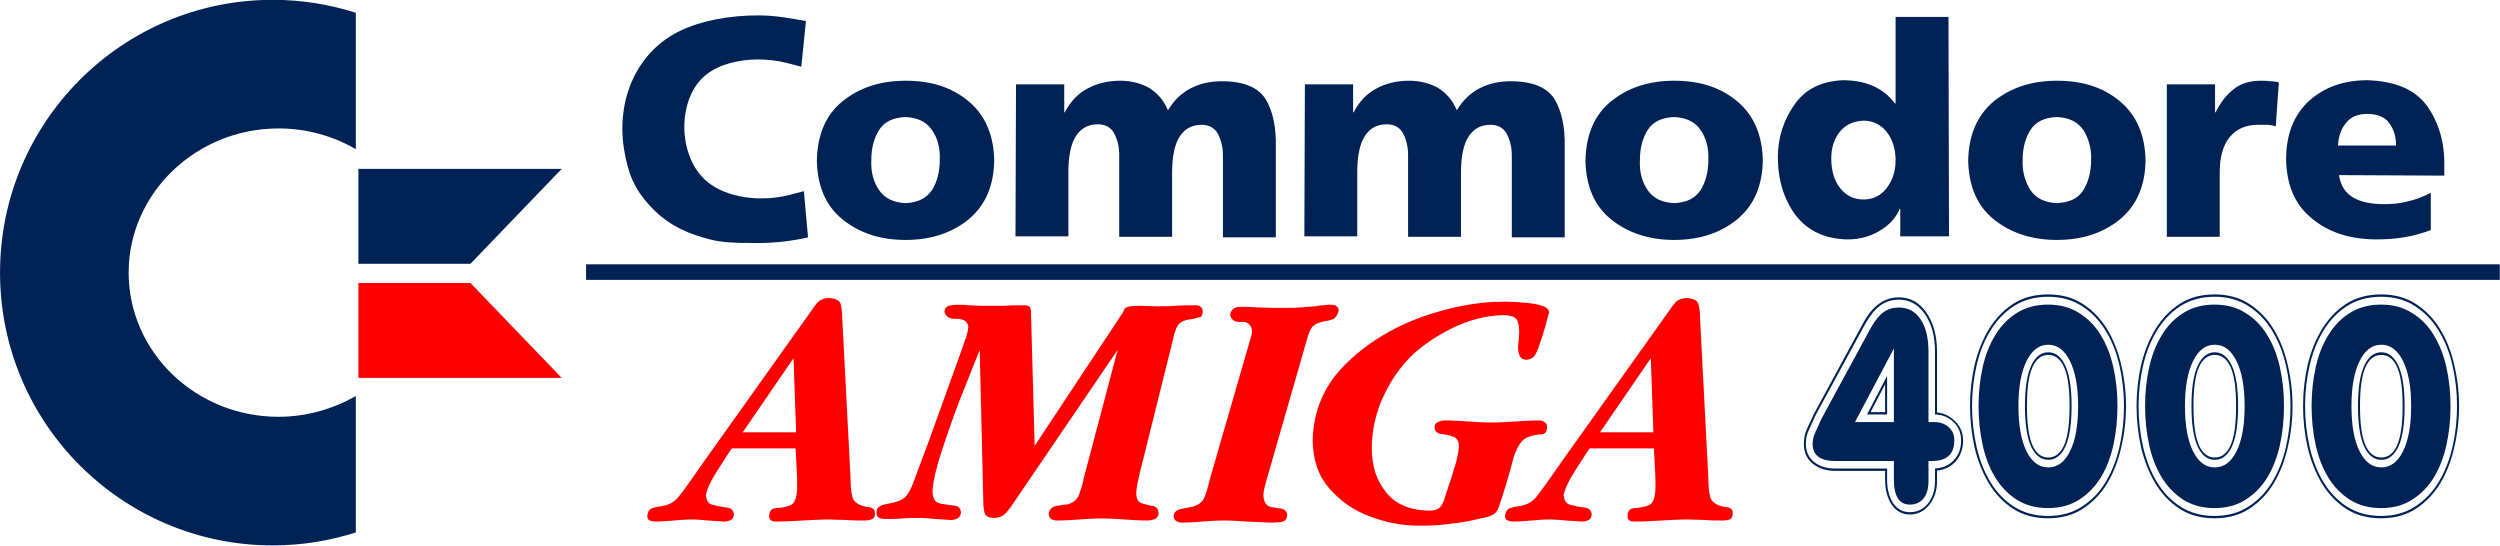 <?xml version="1.0" encoding="UTF-8" standalone="no"?>
<svg
   xmlns:dc="http://purl.org/dc/elements/1.1/"
   xmlns:cc="http://creativecommons.org/ns#"
   xmlns:rdf="http://www.w3.org/1999/02/22-rdf-syntax-ns#"
   xmlns:svg="http://www.w3.org/2000/svg"
   xmlns="http://www.w3.org/2000/svg"
   xmlns:sodipodi="http://sodipodi.sourceforge.net/DTD/sodipodi-0.dtd"
   xmlns:inkscape="http://www.inkscape.org/namespaces/inkscape"
   xml:space="preserve"
   viewBox="-64 344.8 601.115 131.198"
   y="0px"
   x="0px"
   id="svg7148"
   version="1.1"
   sodipodi:docname="logo.svg"
   inkscape:version="0.92.4 (5da689c313, 2019-01-14)"
   width="601.115"
   height="131.198"><sodipodi:namedview
   pagecolor="#ffffff"
   bordercolor="#666666"
   borderopacity="1"
   objecttolerance="10"
   gridtolerance="10"
   guidetolerance="10"
   inkscape:pageopacity="0"
   inkscape:pageshadow="2"
   inkscape:window-width="1366"
   inkscape:window-height="704"
   id="namedview29"
   showgrid="false"
   inkscape:zoom="0.7219917"
   inkscape:cx="241"
   inkscape:cy="78.597686"
   inkscape:window-x="0"
   inkscape:window-y="27"
   inkscape:window-maximized="1"
   inkscape:current-layer="svg7148" /><defs
   id="defs62">
	
	
	
	
	
	
	
	
</defs>

<g
   id="g872"
   transform="matrix(1.247,0,0,1.247,15.816,-85.209)"><g
     id="g4623"><g
       id="Logo">
		<path
   style="fill:#002255"
   id="path3002"
   d="m -11.4,344.8 c -29.1,0 -52.6,23.6 -52.6,52.6 0,29.1 23.6,52.6 52.6,52.6 5.6,0 11,-0.9 16,-2.5 v -26.3 c -4.4,2.5 -9.5,4 -14.9,4 -16,0 -28.9,-12.5 -28.9,-27.8 0,-15.3 13,-27.8 28.9,-27.8 5.5,0 10.6,1.5 14.9,4 v -26.3 c -5,-1.6 -10.4,-2.5 -16,-2.5 z"
   inkscape:connector-curvature="0" />
		<polygon
   style="fill:#002255"
   id="polygon9367"
   points="5.1,377.4 44.3,377.4 26.7,395.7 5.1,395.7 " />
		<polygon
   style="fill:#ff0000"
   id="polygon9369"
   points="5.1,417.7 44.3,417.7 26.7,399.4 5.1,399.4 " />
	</g><g
       id="Commodore">
		<path
   style="fill:#002255"
   id="path3067"
   d="m 110.6,391.1 c 5,0 9,-1.4 12.2,-4 3.2,-2.7 4.8,-6.4 4.9,-11.3 -0.1,-4.9 -1.7,-8.7 -4.9,-11.4 -3.2,-2.7 -7.2,-4 -12.2,-4 -5,0 -9,1.4 -12.2,4 -3.2,2.6 -4.8,6.5 -4.9,11.4 0.1,4.9 1.7,8.7 4.9,11.3 3.2,2.6 7.2,4 12.2,4 z m 0,-7.1 c -2.3,-0.1 -4,-0.9 -5.1,-2.5 -1.1,-1.6 -1.6,-3.5 -1.5,-5.8 0,-2.3 0.5,-4.2 1.5,-5.8 1,-1.6 2.7,-2.4 5.1,-2.5 2.3,0.1 4,0.9 5.1,2.5 1.1,1.6 1.6,3.5 1.5,5.8 0,2.2 -0.5,4.2 -1.5,5.8 -1.1,1.6 -2.8,2.4 -5.1,2.5 z"
   inkscape:connector-curvature="0" />
		<path
   style="fill:#002255"
   id="path3069"
   d="M 131.8,390.4 H 142 V 378 c 0,-3.1 0.5,-5.5 1.5,-7 1,-1.5 2.4,-2.2 4.2,-2.2 1.4,0 2.5,0.6 3.1,1.7 0.6,1.1 1,2.5 1,4.2 v 15.8 H 162 v -12.4 c 0,-3.1 0.5,-5.5 1.5,-7 1,-1.5 2.4,-2.2 4.2,-2.2 1.4,0 2.5,0.6 3.1,1.7 0.6,1.1 1,2.5 1,4.2 v 15.8 H 182 v -17.3 c 0.1,-4 -0.6,-7.1 -2,-9.4 -1.4,-2.2 -4.2,-3.4 -8.4,-3.4 -2.1,0 -4.1,0.4 -5.9,1.3 -1.8,0.9 -3.3,2.3 -4.5,4.3 -0.8,-1.9 -2,-3.3 -3.6,-4.3 -1.6,-0.9 -3.5,-1.4 -5.6,-1.4 -2.3,0 -4.5,0.5 -6.3,1.5 -1.9,1 -3.3,2.5 -4.4,4.6 h -0.1 v -5.4 h -9.3 z"
   inkscape:connector-curvature="0" />
		<path
   style="fill:#002255"
   id="path3071"
   d="m 187.5,390.4 h 10.2 V 378 c 0,-3.1 0.5,-5.5 1.5,-7 1,-1.5 2.4,-2.2 4.2,-2.2 1.4,0 2.5,0.6 3.1,1.7 0.6,1.1 1,2.5 1,4.2 v 15.8 h 10.2 v -12.4 c 0,-3.1 0.5,-5.5 1.5,-7 1,-1.5 2.4,-2.2 4.2,-2.2 1.4,0 2.5,0.6 3.1,1.7 0.6,1.1 1,2.5 1,4.2 v 15.8 h 10.2 v -17.3 c 0.1,-4 -0.6,-7.1 -2,-9.4 -1.4,-2.2 -4.2,-3.4 -8.4,-3.4 -2.1,0 -4.1,0.4 -5.9,1.3 -1.8,0.9 -3.3,2.3 -4.5,4.3 -0.8,-1.9 -2,-3.3 -3.6,-4.3 -1.6,-0.9 -3.5,-1.4 -5.6,-1.4 -2.3,0 -4.5,0.5 -6.3,1.5 -1.9,1 -3.3,2.5 -4.4,4.6 h -0.1 v -5.4 h -9.3 z"
   inkscape:connector-curvature="0" />
		<path
   style="fill:#002255"
   id="path3073"
   d="m 258.8,391.1 c 5,0 9,-1.4 12.2,-4 3.2,-2.7 4.8,-6.4 4.9,-11.3 -0.1,-4.9 -1.7,-8.7 -4.9,-11.4 -3.2,-2.7 -7.2,-4 -12.2,-4 -5,0 -9,1.4 -12.2,4 -3.2,2.6 -4.8,6.5 -4.9,11.4 0.1,4.9 1.7,8.7 4.9,11.3 3.2,2.6 7.3,4 12.2,4 z m 0,-7.1 c -2.3,-0.1 -4,-0.9 -5.1,-2.5 -1.1,-1.6 -1.6,-3.5 -1.5,-5.8 0,-2.3 0.5,-4.2 1.5,-5.8 1,-1.6 2.7,-2.4 5.1,-2.5 2.3,0.1 4,0.9 5.1,2.5 1.1,1.6 1.6,3.5 1.5,5.8 0,2.2 -0.5,4.2 -1.5,5.8 -1.1,1.6 -2.7,2.4 -5.1,2.5 z"
   inkscape:connector-curvature="0" />
		<path
   style="fill:#002255"
   id="path3075"
   d="m 311.7,348.1 h -10.2 v 16.7 h -0.1 c -1.3,-1.7 -2.8,-2.8 -4.5,-3.5 -1.7,-0.7 -3.6,-1 -5.6,-1 -4.1,0.2 -7.2,1.7 -9.3,4.7 -2.1,3 -3.2,6.4 -3.2,10.1 0,4.5 1.2,8.2 3.4,11.2 2.3,3 5.6,4.6 10,4.7 2.4,0 4.5,-0.6 6.3,-1.7 1.8,-1.1 3.1,-2.5 3.8,-4.2 h 0.1 v 5.3 h 9.4 z m -22.6,27.3 c 0,-2 0.5,-3.7 1.6,-5.1 1.1,-1.4 2.6,-2.1 4.6,-2.2 1.9,0 3.4,0.8 4.5,2.2 1.1,1.4 1.7,3.2 1.7,5.5 0,2.2 -0.7,4 -1.8,5.4 -1.1,1.4 -2.6,2.1 -4.4,2.1 -1.9,0 -3.4,-0.8 -4.5,-2.2 -1.1,-1.4 -1.7,-3.3 -1.7,-5.7 z"
   inkscape:connector-curvature="0" />
		<path
   style="fill:#002255"
   id="path3077"
   d="m 332.6,391.1 c 5,0 9,-1.4 12.2,-4 3.2,-2.7 4.8,-6.4 4.9,-11.3 -0.1,-4.9 -1.7,-8.7 -4.9,-11.4 -3.2,-2.7 -7.2,-4 -12.2,-4 -5,0 -9,1.4 -12.2,4 -3.2,2.7 -4.8,6.5 -4.9,11.4 0.1,4.9 1.7,8.7 4.9,11.3 3.2,2.6 7.3,4 12.2,4 z m 0,-7.1 c -2.3,-0.1 -4,-0.9 -5.1,-2.5 -1,-1.6 -1.6,-3.5 -1.5,-5.8 0,-2.3 0.5,-4.2 1.5,-5.8 1,-1.6 2.7,-2.4 5.1,-2.5 2.3,0.1 4,0.9 5.1,2.5 1,1.6 1.6,3.5 1.5,5.8 0,2.2 -0.5,4.2 -1.5,5.8 -1,1.6 -2.7,2.4 -5.1,2.5 z"
   inkscape:connector-curvature="0" />
		<path
   style="fill:#002255"
   id="path3079"
   d="m 375.4,360.7 c -0.5,-0.1 -1.1,-0.2 -1.7,-0.2 -0.6,-0.1 -1.2,-0.1 -1.8,-0.1 -2.2,0 -4,0.6 -5.3,1.7 -1.4,1.1 -2.5,2.6 -3.4,4.4 h -0.1 v -5.4 h -9.3 v 29.4 H 364 v -12.4 c 0,-2.9 0.6,-5.2 1.9,-6.8 1.3,-1.6 3.1,-2.4 5.5,-2.4 0.6,0 1.2,0 1.7,0 0.6,0 1.1,0.1 1.7,0.3 z"
   inkscape:connector-curvature="0" />
		<path
   style="fill:#002255"
   id="path3081"
   d="m 407.3,378.7 v -1.9 c 0.1,-4.5 -1.1,-8.4 -3.3,-11.5 -2.3,-3.2 -6.1,-4.8 -11.5,-5 -4.7,0 -8.4,1.4 -11.3,4 -2.9,2.7 -4.4,6.4 -4.4,11.3 0.1,4.9 1.7,8.7 4.9,11.3 3.2,2.7 7.2,4 12.2,4.1 1.9,0 3.8,-0.1 5.6,-0.4 1.8,-0.3 3.6,-0.8 5.2,-1.4 V 382 c -1.5,0.8 -3.1,1.4 -4.6,1.7 -1.5,0.4 -3,0.5 -4.4,0.5 -2.5,0 -4.5,-0.4 -6,-1.3 -1.5,-0.9 -2.4,-2.3 -2.7,-4.3 z m -20.5,-5.8 c 0.1,-1.7 0.6,-3.2 1.5,-4.3 0.9,-1.2 2.3,-1.8 4.1,-1.8 2,0 3.5,0.6 4.3,1.8 0.9,1.2 1.3,2.6 1.3,4.3 z"
   inkscape:connector-curvature="0" />
		<path
   style="fill:#002255"
   id="path3064"
   d="m 71.8,390.7 c -4.4,-1.2 -7.8,-3.2 -10.6,-6.3 -2.8,-3.1 -4.1,-5.9 -4.9,-10.9 -1.5,-9.8 2.7,-18.8 10.8,-22.7 4.1,-2 9.6,-3 15.1,-3 3.4,0 6.4,0.6 9.2,1.1 l -0.9,8.8 c 0,0 -0.7,-0.2 -2.7,-0.7 -1.9,-0.5 -3.8,-0.7 -5.7,-0.7 -3.8,0 -7.5,1 -9.9,2.9 -5.7,4.4 -5.7,15.9 0.2,20.7 3.6,3 10.1,4 15.9,2.5 l 2.7,-0.7 0.8,8.9 c -1.7,0.4 -5.3,1.1 -9.7,1.1 -5.8,0 -7.6,-0.2 -10.3,-1 z"
   inkscape:connector-curvature="0" />
	</g><rect
       style="fill:#002255"
       id="Line"
       x="49"
       y="395.8"
       width="369"
       height="3" /><g
       id="Amiga">
		<path
   style="fill:#ff0000"
   id="path6187"
   d="m 104.7,443.9 c 0,-0.5 -0.1,-0.9 -0.4,-1 -0.3,-0.2 -0.6,-0.3 -1.1,-0.3 -1.6,-0.3 -2.5,-0.9 -2.8,-1.8 -0.3,-1 -0.4,-2.2 -0.4,-3.7 l -1.6,-30.8 c 0,-1.1 -0.1,-2 -0.3,-2.8 -0.2,-0.7 -0.9,-1.1 -2.2,-1.2 -1.1,0 -1.9,0.4 -2.4,1 -0.5,0.6 -1,1.4 -1.6,2.2 l -19.8,27.8 -3.3,4.7 c -0.7,1 -1.4,1.9 -2.1,2.8 -0.8,0.9 -1.8,1.4 -3,1.6 -0.7,0.1 -1.3,0.2 -1.9,0.4 -0.6,0.2 -0.9,0.7 -1,1.5 0,0.5 0.2,0.8 0.5,0.9 0.3,0.1 0.7,0.2 1.1,0.2 1.1,0 2.3,-0.1 3.5,-0.2 1.2,-0.1 2.3,-0.2 3.5,-0.2 1.1,0 2.1,0.1 3.1,0.2 1,0.1 2.1,0.1 3.1,0.2 0.5,0 0.9,-0.1 1.3,-0.3 0.4,-0.2 0.6,-0.6 0.6,-1.1 -0.1,-0.8 -0.5,-1.2 -1.4,-1.3 -0.9,-0.1 -1.7,-0.3 -2.6,-0.5 -0.9,-0.2 -1.3,-0.8 -1.4,-1.9 0.2,-1.1 0.9,-2.7 2.2,-4.7 1.3,-2 2.2,-3.5 2.8,-4.3 h 12.3 c 0.1,1.3 0.1,2.6 0.2,3.9 0.1,1.3 0.1,2.6 0.1,3.9 -0.1,1.8 -0.5,2.9 -1.4,3.2 -0.9,0.3 -1.8,0.5 -2.6,0.5 -0.9,0 -1.4,0.6 -1.4,1.5 0,0.4 0.1,0.7 0.4,0.9 0.3,0.2 0.6,0.2 1,0.2 1.7,0 3.4,-0.1 5.1,-0.2 1.7,-0.1 3.4,-0.2 5.1,-0.2 1.1,0 2.3,0.1 3.4,0.1 1.1,0.1 2.3,0.1 3.4,0.1 0.5,0 1,-0.1 1.3,-0.2 0.5,-0.2 0.7,-0.5 0.7,-1.1 z M 89.5,428.2 H 79.2 L 89,413.9 Z"
   inkscape:connector-curvature="0" />
		<path
   style="fill:#ff0000"
   id="path4766"
   d="m 194.1,404.7 c 0,-0.4 -0.1,-0.6 -0.4,-0.8 -0.2,-0.2 -0.5,-0.3 -0.9,-0.3 -0.6,0 -1.1,0 -1.6,0.1 -0.5,0 -1.1,0.1 -1.6,0.2 -1.4,0.1 -2.7,0.2 -4.1,0.3 -1.4,0 -2.8,0 -4.2,0 -1,0 -2,-0.1 -3.1,-0.1 -1,-0.1 -2,-0.1 -3.1,-0.1 -0.5,0 -0.9,0.1 -1.3,0.4 -0.4,0.3 -0.6,0.7 -0.6,1.2 0.2,0.9 0.9,1.4 2.1,1.3 1.2,-0.1 1.9,0.5 2.1,1.6 0,0.3 0,0.6 -0.1,1 -0.1,0.3 -0.2,0.6 -0.3,1 l -7.8,27 c -0.3,1.3 -0.6,2.4 -1,3.3 -0.4,0.9 -1.2,1.5 -2.5,1.8 -0.6,0.1 -1.3,0.2 -2.1,0.4 -0.8,0.2 -1.3,0.7 -1.3,1.4 0,0.4 0.2,0.7 0.5,0.9 0.3,0.2 0.7,0.3 1.1,0.3 1.3,0 2.7,-0.1 4,-0.2 1.4,-0.1 2.7,-0.2 4.1,-0.2 1.5,0 2.9,0.1 4.4,0.2 1.5,0.1 2.9,0.1 4.4,0.2 0.6,0 1.3,0 2.1,-0.1 0.8,-0.1 1.2,-0.5 1.3,-1.3 -0.1,-0.8 -0.5,-1.2 -1.2,-1.3 -0.7,-0.1 -1.5,-0.2 -2.2,-0.4 -0.7,-0.2 -1.1,-0.9 -1.2,-2.1 0,-0.5 0.1,-1 0.2,-1.5 0.1,-0.5 0.3,-1 0.4,-1.5 l 7.8,-27.1 c 0.3,-1.1 0.6,-1.9 1,-2.4 0.4,-0.5 1.2,-0.9 2.3,-1.1 0.6,-0.1 1.2,-0.2 1.9,-0.5 0.5,-0.5 0.8,-0.9 0.9,-1.6 z"
   inkscape:connector-curvature="0" />
		<path
   style="fill:#ff0000"
   id="path4768"
   d="m 234.7,405 c -0.1,-0.7 -0.8,-1.1 -2,-1.4 -1.3,-0.3 -2.6,-0.4 -4,-0.5 -1.4,-0.1 -2.3,-0.1 -2.8,-0.1 -5.2,0 -10.6,1.1 -16.2,3.1 -5.6,2.1 -10.4,5.1 -14.4,9.1 -4,4 -6.1,8.9 -6.2,14.7 0.1,3.7 1.1,6.7 3.2,9.1 2.1,2.4 4.6,4.2 7.8,5.4 3.1,1.2 6.3,1.8 9.7,1.8 2,0 4,-0.1 6.1,-0.4 2,-0.2 4,-0.6 6,-1.1 0.7,-0.1 1.4,-0.3 1.9,-0.6 0.5,-0.2 0.9,-0.7 1.2,-1.5 0.5,-1.5 1,-3.1 1.5,-4.7 0.5,-1.6 0.9,-3.2 1.3,-4.7 0.7,-2.2 1.6,-3.6 2.6,-4 1,-0.4 1.9,-0.6 2.7,-0.6 0.8,0 1.2,-0.5 1.2,-1.5 0,-0.4 -0.2,-0.7 -0.5,-0.9 -0.3,-0.2 -0.7,-0.3 -1,-0.3 -1.5,0 -3.1,0.1 -4.6,0.2 -1.6,0.1 -3.1,0.2 -4.7,0.2 -1.5,0 -3,-0.1 -4.4,-0.2 -1.5,-0.1 -3,-0.2 -4.4,-0.2 -0.5,0 -1,0.1 -1.4,0.3 -0.5,0.2 -0.7,0.6 -0.7,1.1 0.1,0.7 0.5,1.1 1.2,1.2 0.8,0.1 1.5,0.2 2.3,0.5 0.8,0.2 1.2,0.9 1.2,2 -0.1,1.2 -0.4,2.7 -1.1,4.8 -0.6,2 -1.2,3.6 -1.6,4.9 -0.2,0.9 -0.6,1.6 -1,2 -0.4,0.4 -1.1,0.6 -2.1,0.6 -3.6,-0.1 -6.4,-1.2 -8.2,-3.5 -1.9,-2.3 -2.8,-5.1 -2.8,-8.6 0,-3.2 0.7,-6.4 2,-9.4 1.3,-3 3.1,-5.7 5.3,-8 2.2,-2.2 5,-4.1 8.2,-5.7 3.3,-1.6 6.5,-2.4 9.7,-2.5 1.5,0 2.4,0.3 2.8,0.9 0.3,0.6 0.5,1.6 0.4,3 0,0.4 0,0.7 -0.1,1.1 0,0.4 -0.1,0.7 -0.1,1.1 0,0.6 0.1,1.2 0.3,1.7 0.2,0.5 0.7,0.8 1.4,0.8 0.8,-0.1 1.3,-0.4 1.7,-1.1 0.4,-0.7 0.6,-1.4 0.8,-2 0.2,-0.5 0.5,-1.5 1,-3.1 0.4,-1.6 0.7,-2.6 0.8,-3 z"
   inkscape:connector-curvature="0" />
		<path
   style="fill:#ff0000"
   id="path4770"
   d="m 270.1,443.9 c 0,-0.5 -0.1,-0.9 -0.4,-1 -0.3,-0.2 -0.6,-0.3 -1.1,-0.3 -1.6,-0.3 -2.5,-0.9 -2.8,-1.8 -0.3,-1 -0.4,-2.2 -0.4,-3.7 l -1.6,-30.8 c 0,-1.1 -0.1,-2 -0.3,-2.8 -0.2,-0.7 -0.9,-1.1 -2.2,-1.2 -1.1,0 -1.9,0.4 -2.4,1 -0.5,0.6 -1,1.4 -1.6,2.2 l -19.8,27.8 -3.3,4.7 c -0.7,1 -1.4,1.9 -2.1,2.8 -0.8,0.9 -1.8,1.4 -3,1.6 -0.7,0.1 -1.3,0.2 -1.9,0.4 -0.6,0.2 -0.9,0.7 -1,1.5 0,0.5 0.2,0.8 0.5,0.9 0.3,0.1 0.7,0.2 1.1,0.2 1.1,0 2.3,-0.1 3.5,-0.2 1.2,-0.1 2.3,-0.2 3.5,-0.2 1.1,0 2.1,0.1 3.1,0.2 1.1,0.1 2.1,0.1 3.1,0.2 0.5,0 0.9,-0.1 1.3,-0.3 0.4,-0.2 0.6,-0.6 0.6,-1.1 -0.1,-0.8 -0.5,-1.2 -1.4,-1.3 -0.9,-0.1 -1.7,-0.3 -2.6,-0.5 -0.9,-0.2 -1.3,-0.8 -1.4,-1.9 0.2,-1.1 0.9,-2.7 2.2,-4.7 1.3,-2 2.2,-3.5 2.8,-4.3 h 12.4 c 0.1,1.3 0.1,2.6 0.2,3.9 0.1,1.3 0.1,2.6 0.1,3.9 -0.1,1.8 -0.5,2.9 -1.4,3.2 -0.9,0.3 -1.8,0.5 -2.6,0.5 -0.9,0 -1.4,0.6 -1.4,1.5 0,0.4 0.1,0.7 0.4,0.9 0.3,0.2 0.6,0.2 1,0.2 1.7,0 3.4,-0.1 5.1,-0.2 1.7,-0.1 3.4,-0.2 5.1,-0.2 1.1,0 2.3,0.1 3.4,0.1 1.1,0.1 2.3,0.1 3.4,0.1 0.5,0 1,-0.1 1.3,-0.2 0.4,-0.2 0.6,-0.5 0.6,-1.1 z m -15.3,-15.7 h -10.3 l 9.8,-14.3 z"
   inkscape:connector-curvature="0" />
		<path
   style="fill:#ff0000"
   id="path4764"
   d="m 167.9,404.9 c 0,-0.4 -0.1,-0.7 -0.4,-0.9 -0.2,-0.2 -0.5,-0.3 -0.9,-0.3 -1.3,0 -2.6,0 -3.9,0.1 -1.3,0.1 -2.6,0.1 -3.9,0.1 -0.7,0 -1.7,-0.1 -3.1,-0.1 -1.4,0 -2.3,0.1 -2.8,0.5 -0.1,0.1 -0.2,0.3 -0.2,0.4 -0.1,0.2 -0.2,0.3 -0.2,0.4 l -17,25.7 -0.7,-25.3 c 0,-0.5 0,-0.9 -0.1,-1.2 -0.1,-0.4 -0.4,-0.5 -0.9,-0.6 -1.4,0 -2.9,0 -4.3,0.1 -1.4,0 -2.9,0 -4.3,0 -0.8,0 -1.6,-0.1 -2.4,-0.1 -0.8,-0.1 -1.6,-0.1 -2.4,-0.1 -0.5,0 -1,0.1 -1.5,0.2 -0.5,0.2 -0.7,0.5 -0.8,1.1 0.2,1 1,1.5 2.3,1.4 1.4,0 2.1,0.5 2.3,1.4 0,0.7 -0.2,1.4 -0.4,2.1 -0.3,0.7 -0.5,1.4 -0.7,2 -1.5,4.2 -3,8.3 -4.5,12.5 -1.5,4.2 -3,8.3 -4.6,12.5 -0.6,1.8 -1.2,3 -1.8,3.7 -0.6,0.7 -1.8,1.2 -3.7,1.5 -0.5,0.1 -1,0.2 -1.4,0.5 -0.4,0.2 -0.6,0.6 -0.6,1.2 0,0.5 0.2,0.8 0.5,1 0.3,0.1 0.7,0.2 1.2,0.2 1.1,0 2.2,0 3.3,-0.1 1.1,-0.1 2.2,-0.1 3.3,-0.1 1,0 2,0.1 3,0.2 1,0.1 2,0.1 3,0.2 0.5,0 0.9,-0.1 1.3,-0.3 0.4,-0.2 0.6,-0.6 0.7,-1.1 -0.1,-0.9 -0.5,-1.3 -1.4,-1.4 -0.9,-0.1 -1.8,-0.2 -2.7,-0.4 -0.9,-0.2 -1.4,-1 -1.4,-2.4 0.1,-1.9 0.8,-4.8 2.1,-8.7 1.3,-3.8 2.6,-7.6 4.1,-11.2 1.4,-3.6 2.4,-6 2.9,-7.3 l 0.7,29.4 c 0,0.9 0.1,1.6 0.3,2.2 0.2,0.5 0.8,0.8 1.8,0.8 1,0 1.8,-0.4 2.4,-1.1 0.6,-0.7 1.1,-1.4 1.6,-2.2 l 19.8,-29.1 -6.5,24.6 c -0.2,1.1 -0.5,2.1 -0.9,3.2 -0.4,1.1 -1.2,1.7 -2.3,2 -0.7,0 -1.4,0.2 -2.2,0.3 -0.8,0.2 -1.3,0.7 -1.4,1.5 0,0.5 0.2,0.8 0.5,1 0.3,0.2 0.7,0.3 1.1,0.3 1.4,0 2.9,-0.1 4.3,-0.2 1.4,-0.1 2.9,-0.2 4.3,-0.2 1.5,0 3,0.1 4.4,0.2 1.5,0.1 3,0.2 4.4,0.2 0.6,0 1,-0.1 1.5,-0.3 0.4,-0.2 0.7,-0.6 0.7,-1.2 -0.1,-0.7 -0.4,-1.2 -1.1,-1.3 -0.7,-0.1 -1.4,-0.3 -2.1,-0.5 -0.7,-0.2 -1.1,-0.8 -1.1,-1.9 0,-0.7 0.1,-1.5 0.3,-2.3 0.2,-0.8 0.3,-1.5 0.5,-2.2 l 6.3,-25.3 c 0.2,-1.1 0.5,-2 0.9,-2.6 0.4,-0.6 1.1,-1 2.3,-1.2 0.6,0 1.2,-0.2 1.8,-0.4 0.3,0.1 0.7,-0.3 0.7,-1.1 z"
   inkscape:connector-curvature="0" />
	</g></g><g
     id="text4579"
     style="font-style:normal;font-variant:normal;font-weight:normal;font-stretch:normal;font-size:52.047px;line-height:1.25;font-family:Ragey;-inkscape-font-specification:'Ragey, Normal';font-variant-ligatures:normal;font-variant-caps:normal;font-variant-numeric:normal;font-feature-settings:normal;text-align:start;letter-spacing:0px;word-spacing:0px;writing-mode:lr-tb;text-anchor:start;fill:#002255;fill-opacity:1;stroke:none;stroke-width:1.301"
     transform="scale(0.929,1.077)"
     aria-label="4000"><path
       id="path836"
       d="m 324.189,382.574 -8.067,13.168 h 8.067 z m 7.911,20.142 h -0.729 v 3.591 q 0,2.03 -1.041,3.123 -1.041,1.093 -2.811,1.093 -3.331,0 -3.331,-4.476 v -3.331 h -12.127 q -4.736,0 -4.736,-3.071 0,-1.041 0.52,-1.978 0.52,-0.937 1.301,-2.498 l 10.253,-16.291 q 1.353,-2.03 2.654,-2.811 1.301,-0.833 3.175,-0.833 2.863,0 4.476,2.082 1.665,2.082 1.665,5.829 v 12.595 h 1.093 q 1.978,0 3.123,0.937 1.145,0.885 1.145,2.342 0,3.695 -4.632,3.695 z m -13.48,-8.327 4.164,-6.922 v 6.922 z m 19.517,4.632 q 0,-1.978 -1.561,-3.279 -1.561,-1.301 -3.851,-1.353 v -11.242 q 0,-4.112 -2.082,-6.714 -2.082,-2.602 -5.413,-2.602 -2.186,0 -3.851,1.041 -1.665,1.041 -3.123,3.279 l -10.305,16.343 q -0.781,1.509 -1.405,2.654 -0.625,1.093 -0.625,2.498 0,2.03 1.665,3.227 1.718,1.197 4.476,1.197 h 10.722 v 1.978 q 0,2.602 1.249,4.216 1.301,1.613 3.487,1.613 2.29,0 3.747,-1.561 1.457,-1.613 1.457,-4.008 v -2.238 q 2.446,-0.156 3.904,-1.509 1.509,-1.353 1.509,-3.539 z m -15.77,-10.045 -3.019,4.996 h 3.019 z m 16.187,10.045 q 0,2.238 -1.509,3.747 -1.509,1.457 -3.904,1.665 v 1.874 q 0,2.55 -1.613,4.268 -1.613,1.718 -4.008,1.718 -2.342,0 -3.747,-1.718 -1.405,-1.77 -1.405,-4.528 v -1.561 h -10.305 q -2.863,0 -4.736,-1.301 -1.822,-1.301 -1.822,-3.539 0,-1.457 0.625,-2.654 0.677,-1.197 1.457,-2.706 l 10.305,-16.395 q 2.863,-4.476 7.339,-4.476 3.539,0 5.725,2.758 2.186,2.758 2.186,6.974 v 10.878 q 2.238,0.208 3.799,1.613 1.613,1.405 1.613,3.383 z"
       inkscape:connector-curvature="0" /><path
       id="path838"
       d="m 356.233,381.897 q -2.863,0 -4.528,2.967 -1.665,2.915 -1.665,8.015 0,5.153 1.665,8.067 1.665,2.915 4.528,2.915 2.863,0 4.528,-2.915 1.665,-2.915 1.665,-8.067 0,-5.101 -1.665,-8.015 -1.665,-2.967 -4.528,-2.967 z m -14.469,10.982 q 0,-3.591 0.833,-6.87 0.833,-3.279 2.602,-5.777 1.77,-2.55 4.476,-4.008 2.758,-1.509 6.506,-1.509 3.747,0 6.454,1.509 2.758,1.457 4.528,4.008 1.77,2.498 2.602,5.777 0.833,3.279 0.833,6.87 0,3.591 -0.833,6.922 -0.833,3.279 -2.602,5.829 -1.77,2.498 -4.528,4.008 -2.706,1.509 -6.454,1.509 -3.747,0 -6.506,-1.509 -2.706,-1.509 -4.476,-4.008 -1.77,-2.55 -2.602,-5.829 -0.833,-3.331 -0.833,-6.922 z m 14.469,-9.629 q 2.238,0 3.539,2.394 1.301,2.394 1.301,7.234 0,4.892 -1.301,7.287 -1.301,2.342 -3.539,2.342 -2.238,0 -3.539,-2.342 -1.301,-2.394 -1.301,-7.287 0,-4.84 1.301,-7.234 1.301,-2.394 3.539,-2.394 z m -15.822,9.629 q 0,3.747 0.937,7.287 0.937,3.539 2.863,6.298 1.926,2.758 4.892,4.424 3.019,1.665 7.078,1.665 4.06,0 7.026,-1.665 3.019,-1.665 4.944,-4.424 1.926,-2.758 2.863,-6.298 0.937,-3.539 0.937,-7.287 0,-3.695 -0.937,-7.234 -0.937,-3.539 -2.863,-6.246 -1.926,-2.758 -4.944,-4.424 -2.967,-1.665 -7.026,-1.665 -4.06,0 -7.078,1.665 -2.967,1.665 -4.892,4.424 -1.926,2.706 -2.863,6.246 -0.937,3.539 -0.937,7.234 z m 15.822,-9.16 q -2.134,0 -3.279,2.186 -1.145,2.186 -1.145,6.974 0,4.788 1.145,7.026 1.145,2.186 3.279,2.186 2.134,0 3.279,-2.186 1.145,-2.238 1.145,-7.026 0,-4.788 -1.145,-6.974 -1.145,-2.186 -3.279,-2.186 z m -16.239,9.16 q 0,-3.747 0.937,-7.339 0.989,-3.591 2.967,-6.402 1.978,-2.811 4.996,-4.528 3.071,-1.718 7.287,-1.718 4.216,0 7.234,1.718 3.071,1.718 5.049,4.528 1.978,2.811 2.915,6.402 0.989,3.591 0.989,7.339 0,3.747 -0.989,7.391 -0.937,3.591 -2.915,6.454 -1.978,2.811 -5.049,4.528 -3.019,1.718 -7.234,1.718 -4.216,0 -7.287,-1.718 -3.019,-1.718 -4.996,-4.528 -1.978,-2.863 -2.967,-6.454 -0.937,-3.643 -0.937,-7.391 z"
       inkscape:connector-curvature="0" /><path
       id="path840"
       d="m 390.795,381.897 q -2.863,0 -4.528,2.967 -1.665,2.915 -1.665,8.015 0,5.153 1.665,8.067 1.665,2.915 4.528,2.915 2.863,0 4.528,-2.915 1.665,-2.915 1.665,-8.067 0,-5.101 -1.665,-8.015 -1.665,-2.967 -4.528,-2.967 z m -14.469,10.982 q 0,-3.591 0.833,-6.87 0.833,-3.279 2.602,-5.777 1.77,-2.55 4.476,-4.008 2.758,-1.509 6.506,-1.509 3.747,0 6.454,1.509 2.758,1.457 4.528,4.008 1.77,2.498 2.602,5.777 0.833,3.279 0.833,6.87 0,3.591 -0.833,6.922 -0.833,3.279 -2.602,5.829 -1.77,2.498 -4.528,4.008 -2.706,1.509 -6.454,1.509 -3.747,0 -6.506,-1.509 -2.706,-1.509 -4.476,-4.008 -1.77,-2.55 -2.602,-5.829 -0.833,-3.331 -0.833,-6.922 z m 14.469,-9.629 q 2.238,0 3.539,2.394 1.301,2.394 1.301,7.234 0,4.892 -1.301,7.287 -1.301,2.342 -3.539,2.342 -2.238,0 -3.539,-2.342 -1.301,-2.394 -1.301,-7.287 0,-4.84 1.301,-7.234 1.301,-2.394 3.539,-2.394 z m -15.822,9.629 q 0,3.747 0.937,7.287 0.937,3.539 2.863,6.298 1.926,2.758 4.892,4.424 3.019,1.665 7.078,1.665 4.06,0 7.026,-1.665 3.019,-1.665 4.944,-4.424 1.926,-2.758 2.863,-6.298 0.937,-3.539 0.937,-7.287 0,-3.695 -0.937,-7.234 -0.937,-3.539 -2.863,-6.246 -1.926,-2.758 -4.944,-4.424 -2.967,-1.665 -7.026,-1.665 -4.06,0 -7.078,1.665 -2.967,1.665 -4.892,4.424 -1.926,2.706 -2.863,6.246 -0.937,3.539 -0.937,7.234 z m 15.822,-9.16 q -2.134,0 -3.279,2.186 -1.145,2.186 -1.145,6.974 0,4.788 1.145,7.026 1.145,2.186 3.279,2.186 2.134,0 3.279,-2.186 1.145,-2.238 1.145,-7.026 0,-4.788 -1.145,-6.974 -1.145,-2.186 -3.279,-2.186 z m -16.239,9.16 q 0,-3.747 0.937,-7.339 0.989,-3.591 2.967,-6.402 1.978,-2.811 4.996,-4.528 3.071,-1.718 7.287,-1.718 4.216,0 7.234,1.718 3.071,1.718 5.049,4.528 1.978,2.811 2.915,6.402 0.989,3.591 0.989,7.339 0,3.747 -0.989,7.391 -0.937,3.591 -2.915,6.454 -1.978,2.811 -5.049,4.528 -3.019,1.718 -7.234,1.718 -4.216,0 -7.287,-1.718 -3.019,-1.718 -4.996,-4.528 -1.978,-2.863 -2.967,-6.454 -0.937,-3.643 -0.937,-7.391 z"
       inkscape:connector-curvature="0" /><path
       id="path842"
       d="m 425.357,381.897 q -2.863,0 -4.528,2.967 -1.665,2.915 -1.665,8.015 0,5.153 1.665,8.067 1.665,2.915 4.528,2.915 2.863,0 4.528,-2.915 1.665,-2.915 1.665,-8.067 0,-5.101 -1.665,-8.015 -1.665,-2.967 -4.528,-2.967 z m -14.469,10.982 q 0,-3.591 0.833,-6.87 0.833,-3.279 2.602,-5.777 1.77,-2.55 4.476,-4.008 2.758,-1.509 6.506,-1.509 3.747,0 6.454,1.509 2.758,1.457 4.528,4.008 1.77,2.498 2.602,5.777 0.833,3.279 0.833,6.87 0,3.591 -0.833,6.922 -0.833,3.279 -2.602,5.829 -1.77,2.498 -4.528,4.008 -2.706,1.509 -6.454,1.509 -3.747,0 -6.506,-1.509 -2.706,-1.509 -4.476,-4.008 -1.77,-2.55 -2.602,-5.829 -0.833,-3.331 -0.833,-6.922 z m 14.469,-9.629 q 2.238,0 3.539,2.394 1.301,2.394 1.301,7.234 0,4.892 -1.301,7.287 -1.301,2.342 -3.539,2.342 -2.238,0 -3.539,-2.342 -1.301,-2.394 -1.301,-7.287 0,-4.84 1.301,-7.234 1.301,-2.394 3.539,-2.394 z m -15.822,9.629 q 0,3.747 0.937,7.287 0.937,3.539 2.863,6.298 1.926,2.758 4.892,4.424 3.019,1.665 7.078,1.665 4.06,0 7.026,-1.665 3.019,-1.665 4.944,-4.424 1.926,-2.758 2.863,-6.298 0.937,-3.539 0.937,-7.287 0,-3.695 -0.937,-7.234 -0.937,-3.539 -2.863,-6.246 -1.926,-2.758 -4.944,-4.424 -2.967,-1.665 -7.026,-1.665 -4.06,0 -7.078,1.665 -2.967,1.665 -4.892,4.424 -1.926,2.706 -2.863,6.246 -0.937,3.539 -0.937,7.234 z m 15.822,-9.16 q -2.134,0 -3.279,2.186 -1.145,2.186 -1.145,6.974 0,4.788 1.145,7.026 1.145,2.186 3.279,2.186 2.134,0 3.279,-2.186 1.145,-2.238 1.145,-7.026 0,-4.788 -1.145,-6.974 -1.145,-2.186 -3.279,-2.186 z m -16.239,9.16 q 0,-3.747 0.937,-7.339 0.989,-3.591 2.967,-6.402 1.978,-2.811 4.996,-4.528 3.071,-1.718 7.287,-1.718 4.216,0 7.234,1.718 3.071,1.718 5.049,4.528 1.978,2.811 2.915,6.402 0.989,3.591 0.989,7.339 0,3.747 -0.989,7.391 -0.937,3.591 -2.915,6.454 -1.978,2.811 -5.049,4.528 -3.019,1.718 -7.234,1.718 -4.216,0 -7.287,-1.718 -3.019,-1.718 -4.996,-4.528 -1.978,-2.863 -2.967,-6.454 -0.937,-3.643 -0.937,-7.391 z"
       inkscape:connector-curvature="0" /></g></g>
</svg>